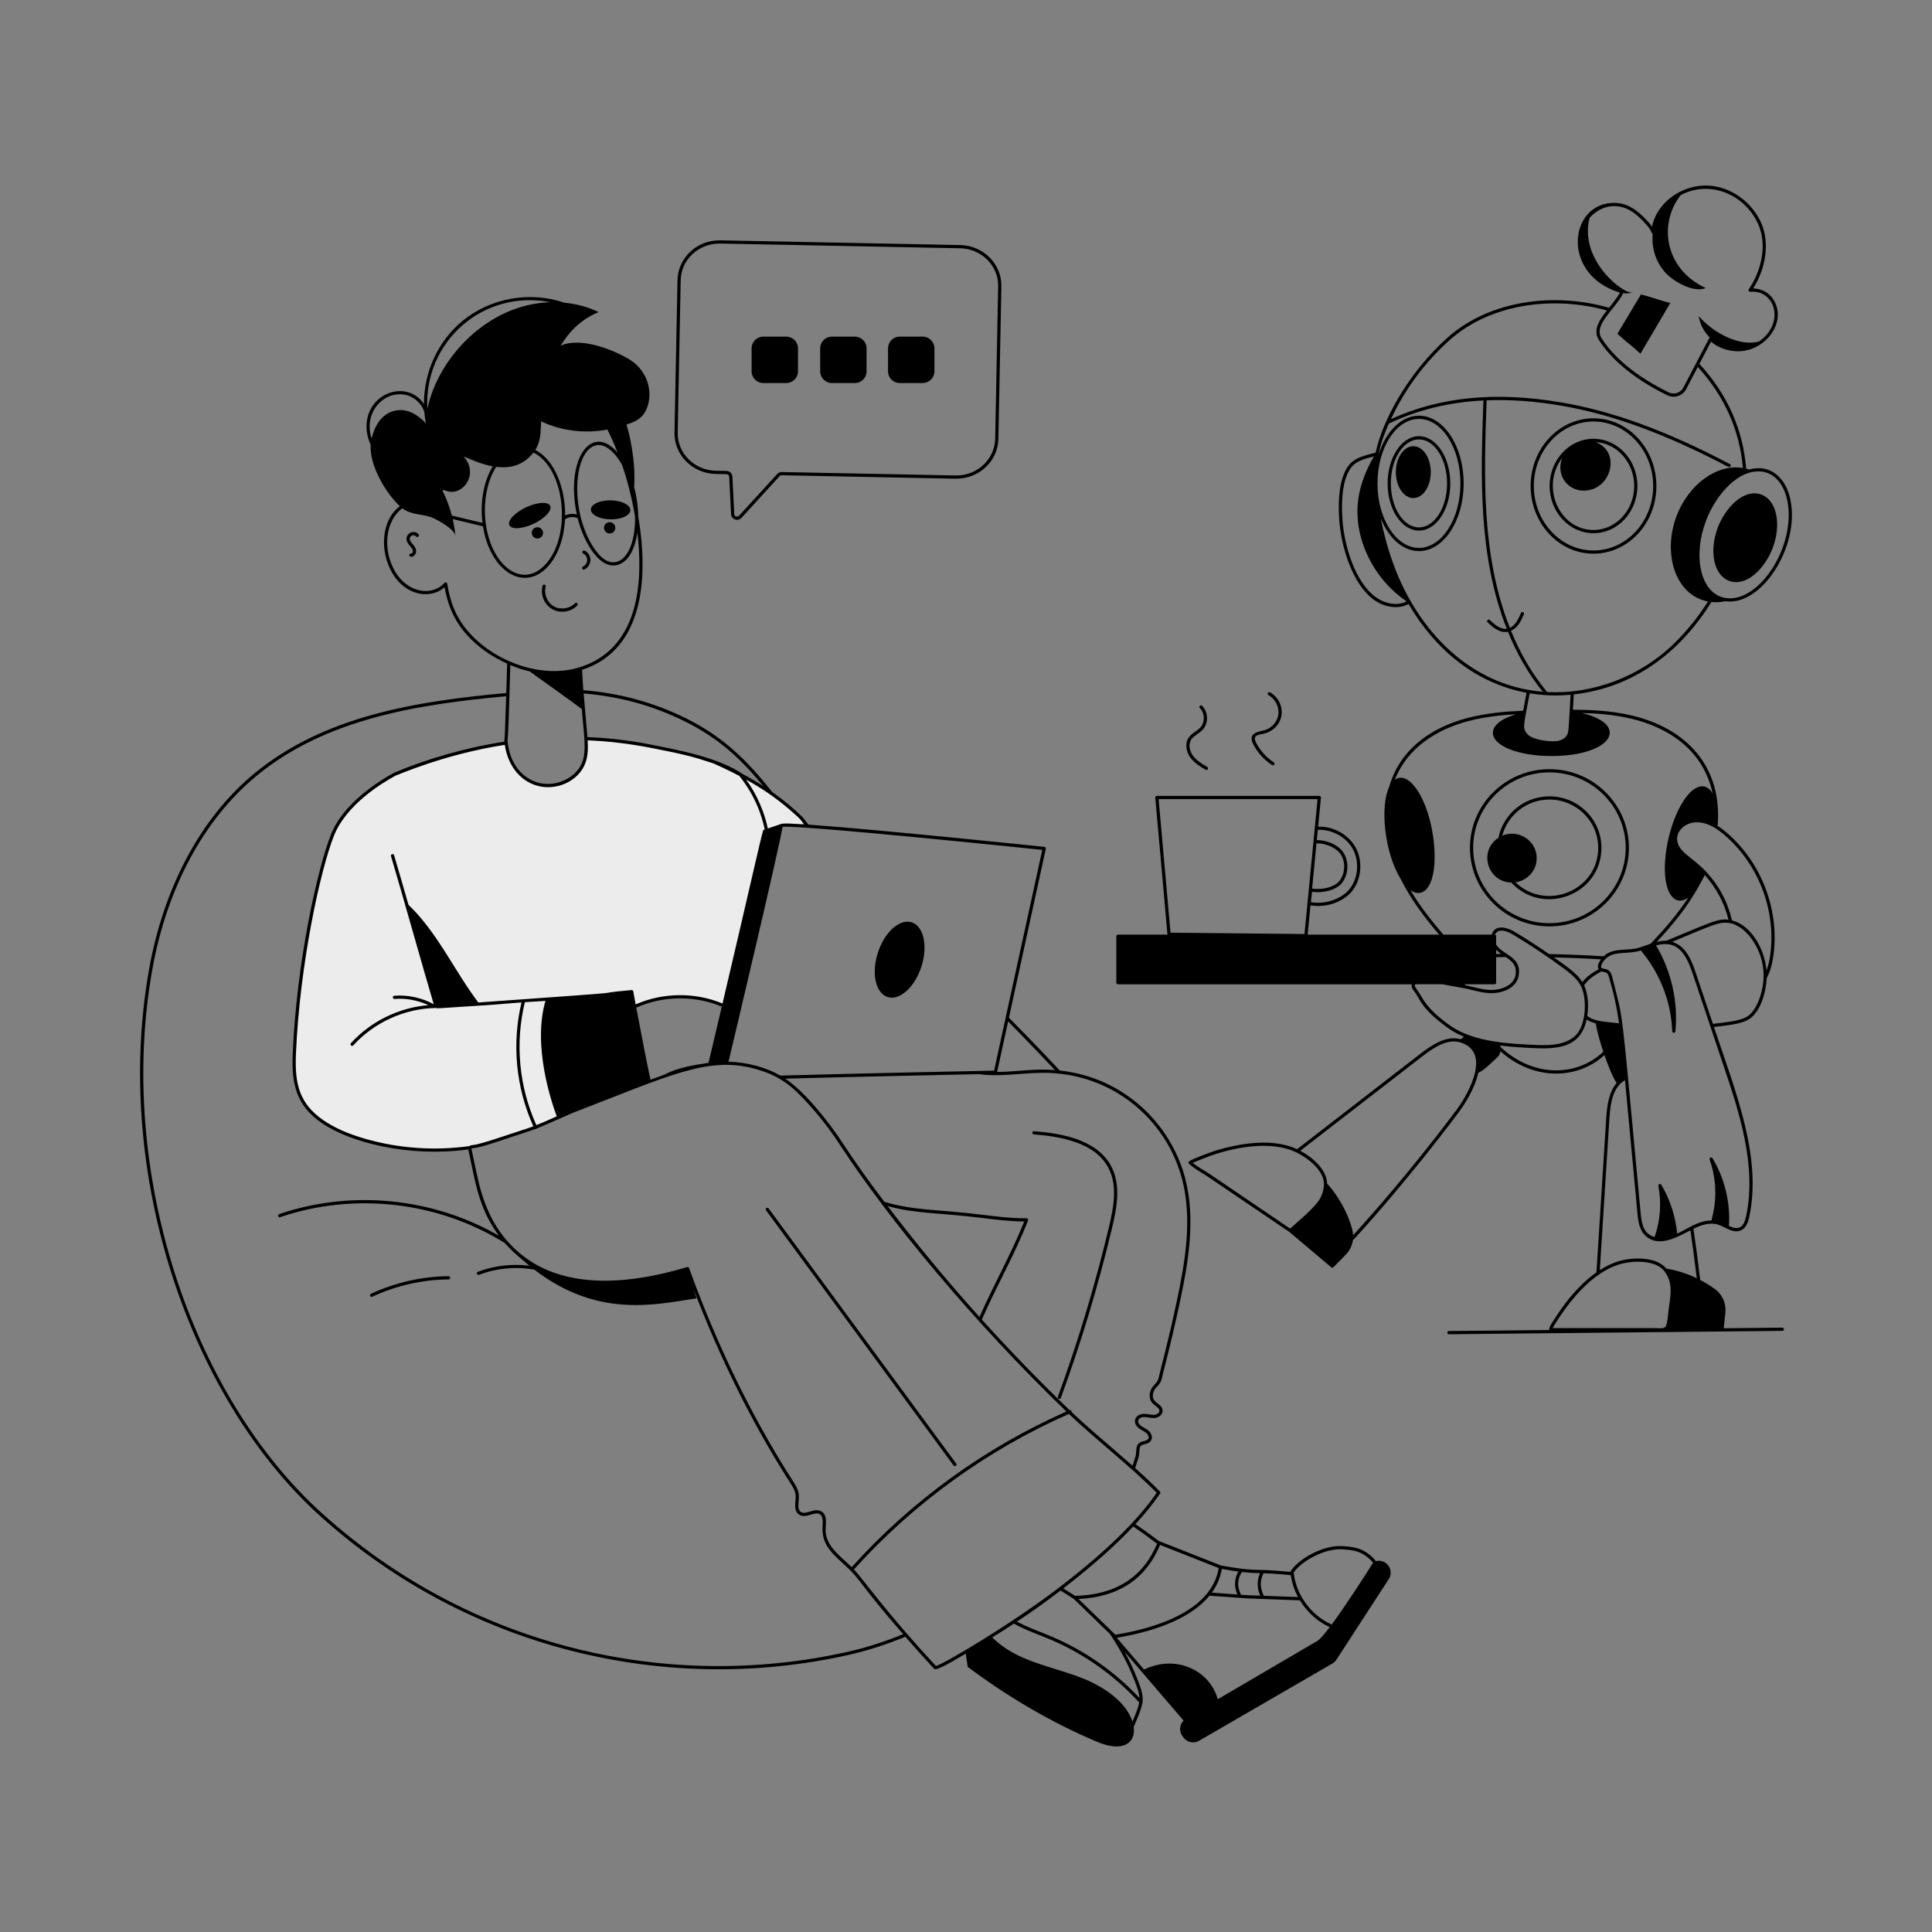 <svg xmlns="http://www.w3.org/2000/svg" enable-background="new 0 0 600 600" viewBox="0 0 600 600"><rect x="0" y="0" width="600" height="600" fill="#808080" stroke="none"/><path fill="#ececec" d="M241.942,259.771c-2.58,12.39-12.8,55.61-16.32,70.43
				c-1.31-0.01-2.6,0.05-3.88,0.17c1.02-6.01,2.04-12.01,3.06-18.02
				c-8.74-3.84-19.13-3.73-27.78,0.28c2.302,12.093,4.08,21.388,4.66,23.34
				c-2.48,0.91-4.99,1.82-7.59,2.63c-8.12,2.54-16.03,6.55-23.89,9.79
				c-3.89,1.95-8.32,3.16-12.44,4.54c-2.99,0.99-5.96,2.08-9.03,2.81
				c-2.245,0.523-2.119,0.331-2.5,0.51c-2.214-4.068-1.848-8.197-4.35-17.09
				c-2.854-10.079-19.387-68.484-23.16-81.84
				c-1.21-4.27-3.81-10.38-0.04-14.2c1.657-1.671,3.99-2.705,6.2-3.57
				c10.39-4.18,21.27-7.16,32.33-8.8
				c0.66,5.7,3.69,10.74,9.16,12.6c5.73,1.94,12.94-0.93,14.98-6.63
				c0.83-2.33,0.8-4.85,0.62-7.33c6.56,0.23,13.12,0.98,19.6,2.25
				c10.03,1.97,28.26,5.09,34,14.22
				C238.322,250.221,240.412,254.901,241.942,259.771z"/><path fill="#ececec" d="M121.912,265.741c4.62,15.63,8.978,31.455,13.29,46.06
			c0.322,1.091-0.017,0.864,3.16,0.69c28.431-1.83,17.221-1.341,26.04-1.85
			c25.424-1.521,25.05-2.051,31.78-2.67c0.288,1.716,4.723,25.383,5.5,28
			c-2.48,0.91-4.99,1.82-7.59,2.63c-8.12,2.54-16.03,6.55-23.89,9.79
			c-3.89,1.95-8.32,3.16-12.44,4.54c-2.99,0.99-5.96,2.08-9.03,2.81
			c-2.091,0.487-2.481,0.371-2.69,0.65c-0.05,0.01-0.1,0.01-0.15,0.02
			c-10.88,1.54-22.09,0.76-32.65-2.28c-4.6-1.32-9.11-3.09-13.05-5.79
			c-7.86-5.4-9.15-11.97-8.79-20.94
			c1.158-27.84,7.549-57.199,11.84-68.04
			c3.28-8.24,11.94-14.94,19.58-19.04v0.1"/><path fill="#ececec" d="M221.643,236.571c10.55,4.685,19.031,9.617,27.21,17.51
			c0.49,0.47,1.65,2.46,2.24,2.52c-5.31-0.37-8.61-0.47-8.55-0.17
			c0.01,0.07-0.01,0.29-0.08,0.65c-1.38,0.18-2.7,0.834-4.49,0.904"/><g><path d="M139.304,396.333c-8.276,0.075-16.616,1.967-24.116,5.472
			c-0.592,0.277-0.183,1.188,0.424,0.906c7.371-3.444,15.567-5.304,23.702-5.378
			c0.275-0.002,0.498-0.229,0.495-0.504
			C139.804,396.337,139.204,396.289,139.304,396.333z"/><path d="M321.055,352.296c7.973,0.622,19.054,2.386,23.22,10.495
			c2.822,5.496,1.602,12.072,0.109,18.337
			c-4.233,17.776-9.569,35.491-15.857,52.653c-0.227,0.622,0.712,0.965,0.939,0.344
			c6.302-17.199,11.647-34.952,15.891-52.766c1.536-6.447,2.786-13.226-0.193-19.025
			c-4.395-8.554-15.819-10.395-24.03-11.035
			C320.478,351.247,320.394,352.244,321.055,352.296z"/><path d="M183.496,158.235c-0.027,1.631,2.697,2.998,6.083,3.053
			c3.386,0.056,6.153-1.221,6.18-2.852s-2.697-2.998-6.083-3.053
			C186.289,155.327,183.522,156.604,183.496,158.235z"/><path d="M165.726,162.647c3.501-1.656,5.803-4.134,5.14-5.535
			c-0.662-1.4-4.038-1.193-7.539,0.463c-3.501,1.656-5.803,4.134-5.14,5.534
			C158.849,164.511,162.225,164.304,165.726,162.647z"/><path d="M167.585,163.876c-0.891-0.379-1.921,0.036-2.3,0.927
			c-0.379,0.891,0.036,1.921,0.927,2.3c0.891,0.379,1.921-0.036,2.3-0.927
			C168.891,165.285,168.477,164.255,167.585,163.876z"/><path d="M190.023,162.307c-0.891-0.379-1.921,0.036-2.3,0.927
			c-0.379,0.891,0.036,1.921,0.927,2.3c0.891,0.379,1.921-0.036,2.3-0.927
			C191.329,163.716,190.914,162.686,190.023,162.307z"/><path d="M181.077,175.935c-0.596,0.284-0.17,1.186,0.43,0.903
			c2.418-1.15,2.465-4.604,0.083-5.821c-0.592-0.299-1.043,0.591-0.455,0.891
			C182.778,172.747,182.746,175.141,181.077,175.935z"/><path d="M174.603,189.982c1.729,0,3.463-0.67,4.673-1.934
			c0.455-0.476-0.262-1.17-0.723-0.691c-1.63,1.703-4.514,2.122-6.562,0.954
			c-2.05-1.167-3.158-3.862-2.524-6.134c0.178-0.637-0.785-0.906-0.963-0.269
			C167.47,185.615,170.13,189.982,174.603,189.982z"/><path d="M126.256,167.476c0.1,1.647,1.821,2.389,1.975,3.593
			c0.048,0.369-0.23,0.885-0.561,0.845c-0.667-0.089-0.832,1.002,0.038,1.002
			c0.953,0,1.637-1.034,1.515-1.975c-0.201-1.559-1.897-2.362-1.969-3.526
			c-0.065-1.062,1.275-1.623,1.984-0.818c0.435,0.497,1.188-0.164,0.75-0.66
			C128.657,164.423,126.133,165.462,126.256,167.476z"/><path d="M275.643,309.63c3.73,1.206,8.432-3.009,10.502-9.414
			c2.07-6.405,0.724-12.574-3.006-13.78c-3.73-1.206-8.432,3.009-10.502,9.414
			C270.567,302.255,271.913,308.424,275.643,309.63z"/><path d="M427.319,484.815l-0.15-0.174c-3.132-3.574-6.062-4.319-10.706-4.5
			c-5.546-0.218-13.165,3.85-15.783,8.011c-1.993-0.198-8.331-0.671-8.695-0.577
			c-3.74-0.102-5.597-0.103-12.807-1.398l-19.31-7.623
			c-2.401-1.834-4.833-3.586-7.247-5.225c3.008-3.265,5.557-6.425,7.656-9.496
			c0.135-0.197,0.111-0.462-0.056-0.632c-2.45-2.5-5.043-4.921-7.684-7.284
			c0.375-1.134,0.744-2.281,1.084-3.421c0.291-0.965,0.134-2.67,0.51-3.275
			c0.559-0.924,2.466-0.466,3.33-1.861c0.605-1,0.095-2.276-0.728-3.023
			c-0.738-0.65-1.581-0.95-2.301-1.473c-1.716-1.224-1.002-2.799,0.99-2.783
			c0.976,0.019,1.983,0.376,3.069,0.299c1.252-0.074,2.594-0.965,2.58-2.277
			c-0.025-1.587-1.794-2.19-2.55-3.146c-0.717-0.891-0.53-2.19-0.155-3.027
			c0.229-0.496,0.591-0.889,0.975-1.305c1.53-1.657,1.299-2.052,1.846-4.139
			c2.188-8.441,3.793-15.311,5.335-22.562c2.482-11.744,4.854-25.332,1.554-37.98
			c-4.389-16.755-18.842-31.31-38.941-33.485
			c-1.366-1.435-7.177-7.68-15.797-16.407l11.443-52.445
			c0.063-0.29-0.138-0.573-0.437-0.604c-0.522-0.055-52.411-5.47-73.176-6.899
			c-0.392-0.173-1.559-1.992-1.968-2.384c-2.848-2.75-5.825-5.247-9.373-7.74
			c-7.498-9.468-14.897-16.97-26.59-22.797
			c-9.967-4.974-20.757-7.938-32.071-8.83c-0.092-1.047-0.336-5.119-0.401-6.329
			c18.944-6.15,20.751-28.037,17.46-47.616c-0.057-2.97-0.471-6.053-1.284-9.153
			c0.55-7.844-1.414-16.524-2.396-19.401c2.379-0.731,4.569-1.682,5.848-4.042
			c2.79-5.15,1.079-12.56-4.93-16.189c-5.284-3.192-15.315-7.043-21.435-4.251
			c0.703-0.644,3.732-7.116,11.88-10.455c-3.349-1.612-6.961-2.556-10.645-2.911
			c-10.658-3.669-22.976-1.494-31.686,5.701
			c-7.597,6.276-11.975,15.969-11.912,25.749
			c-4.295-6.309-13.229-4.674-16.546,1.595c-1.739,3.284-1.702,7.493,0,11.044
			c-0.455,6.36,4.674,15.041,9.05,19.105c-5.922,4.517-6.226,14.107-2.347,20.762
			c4.034,6.92,11.691,8.347,16.243,4.419c0.842,4.569,2.435,9.814,7.027,14.894
			c3.219,3.563,7.474,6.583,12.402,8.824c-0.1,3.534-0.188,6.55-0.267,9.115
			c-27.542,2.544-56.317,6.926-78.212,24.97
			c-16.548,13.643-28.169,35.26-32.724,60.868
			C35.03,364.458,58.865,434.228,99.408,470.782
			c46.01,41.52,107.568,55.796,163.913,43.217
			c5.814-1.292,11.815-3.209,17.839-5.691c2.911,3.344,5.867,6.64,8.853,9.85
			c0.104,0.114,0.208,0.229,0.485,0.229c0.749,0,2.766-0.846,9.431-4.83
			c0.188,1.376,0.38,2.742,0.593,4.104c12.42,9.27,25.9,17.26,40.18,23.28
			c8.339,3.498,12.044,0.135,11.379-4.62c0.901-2.139,2.279-5.168,2.677-7.395
			c0.119-0.144,0.15-0.334,0.082-0.502c0.245-2.446-0.846-4.982-1.752-7.293
			c-1.045-2.71-2.314-5.399-3.815-8.115c10.629,12.392,7.406,8.634,18.292,21.326
			c-1.242,1.249-1.463,3.24-0.394,4.739l0.35,0.49
			c1.11,1.55,3.21,2,4.86,1.04l41.4-23.98c0.5-0.29,0.93-0.7,1.25-1.19
			l16.26-25.03C433.094,487.63,430.598,484.031,427.319,484.815z M346.391,507.679
			l-11.455-11.098c12.43-0.581,20.946-6.227,25.333-16.793l18.209,7.188
			C376.224,500.752,357.73,505.846,346.391,507.679z M375.606,495.561l11.854,0.845
			l15.629,0.574c0.151,0.06,0.233,0.027,0.621,0.034
			c2.186,3.593,5.407,6.555,9.247,8.318c-1.583,2.086-2.922,3.648-3.756,4.226
			l-31.011,18.149c-2.561-9.118-13.096-13.968-22.891-9.207l-8.473-9.878
			C355.807,507.144,368.989,503.648,375.606,495.561z M416.424,481.141
			c4.453,0.173,7.084,0.84,9.997,4.165l0.01,0.012
			c-2.602,4.086-8.489,13.308-12.858,19.196
			c-6.402-2.849-11.063-9.178-11.809-16.167
			C404.468,484.504,411.574,480.951,416.424,481.141z M400.865,489.176
			c0.345,2.389,1.123,4.69,2.255,6.805l-10.614-0.39
			c-0.039-0.156-2.046-3.324-0.103-7.003
			C394.315,488.647,396.784,488.763,400.865,489.176z M391.305,488.558
			c-0.992,2.201-0.959,4.819,0.098,6.994l-3.889-0.143l-2.126-0.152
			c-0.021-0.29-2.097-3.419,0.296-7.058
			C387.258,488.385,388.964,488.521,391.305,488.558z M384.601,488.063
			c-1.289,2.224-1.403,4.762-0.307,7.116l-7.959-0.568
			c1.547-2.141,2.651-4.58,3.124-7.368
			C381.568,487.618,383.225,487.879,384.601,488.063z M359.333,479.403
			c-4.344,10.452-12.901,15.91-25.456,16.211
			c-2.164-1.369-2.85-1.804-3.662-2.321c8.888-6.852,16.079-13.219,21.714-19.226
			C354.395,475.736,356.88,477.527,359.333,479.403z M367.109,366.198
			c3.245,12.437,0.894,25.888-1.565,37.52
			c-2.943,13.846-5.094,21.371-5.504,23.302c-0.358,1.669-0.521,1.94-1.433,2.928
			c-0.42,0.455-0.854,0.925-1.15,1.569c-0.649,1.449-0.536,3.045,0.284,4.065
			c0.816,1.032,2.317,1.569,2.331,2.535c0.008,0.688-0.858,1.219-1.644,1.266
			c-0.91,0.067-1.944-0.28-2.986-0.301c-3.02-0.028-4.081,2.822-1.594,4.595
			c0.714,0.519,1.626,0.885,2.218,1.406c0.509,0.462,0.85,1.248,0.542,1.756
			c-0.57,0.921-2.503,0.497-3.33,1.86c-0.562,0.908-0.351,2.635-0.615,3.51
			c-0.297,0.996-0.621,1.994-0.947,2.987c-6.554-5.817-12.868-10.931-18.921-16.678
			c0.099-0.406-0.27-0.694-0.625-0.585c-9.395-9.026-18.49-18.426-27.243-28.121
			c4.574-10.516,10.152-20.033,14.343-30.787c0.129-0.33-0.117-0.682-0.466-0.682
			c-0.001,0-0.002,0-0.004,0c-4.683,0.042-9.343-0.543-13.846-1.101
			c-14.313-1.773-20.52-1.179-30.283-3.983
			c-5.169-6.82-9.288-12.619-12.988-18.289
			c-4.111-6.302-11.533-15.803-17.805-19.982
			c19.458-0.531,48.471-1.154,60.137-1.399c6.412,0.897,13.151-0.346,19.465-0.416
			C345.11,332.927,362.204,347.471,367.109,366.198z M264.504,486.689
			c-3.56-3.474-8.204-6.616-8.102-11.647c0.044-2.059,0.579-4.614-1.376-5.698
			c-2.11-1.17-4.704,1.209-6.27,0.223c-1.411-0.88-0.505-3.316-0.676-5.348
			c-0.16-1.892-1.332-3.466-2.726-5.666c-12.267-19.375-22.814-41.154-31.353-64.733
			c-0.09-0.249-0.363-0.385-0.612-0.309c-18.353,5.479-39.589,7.474-53.465-5.615
			c-7.054-6.646-10.033-14.681-11.864-23.318c-1.739-8.334-1.678-7.775-1.617-7.875
			c0.679-0.315,0.597,0.381,9.559-2.653c5-1.694,7.056-2.241,10.257-3.436
			c0.026,0.004,0.049,0.022,0.076,0.022c0.153,0,0.289-0.063,0.395-0.204
			c1.632-0.626,10.123-4.363,11.237-4.856
			c29.501-11.342,41.534-17.557,56.119-13.751
			c6.139,1.602,10.293,4.051,14.816,8.734c4.43,4.569,8.447,9.601,11.94,14.956
			c15.146,23.205,41.526,55.124,70.339,82.85
			C305.971,449.512,282.935,466.198,264.504,486.689z M122.855,240.872
			c0.003-0.001,0.006-0.002,0.009-0.004c0.317-0.032,15.271-6.711,33.917-9.547
			c0.805,5.69,4.055,10.677,9.431,12.503c6.223,2.107,13.528-1.116,15.61-6.936
			c0.789-2.212,0.828-4.648,0.686-6.978c11.012,0.436,19.765,2.403,20.553,2.529
			c11.362,2.209,12.933,2.868,18.474,4.631c0,0,0,0,0,0
			c2.928,1.302,5.608,2.598,8.085,3.9c0.305,0.568,5.714,6.394,7.881,16.637
			c-0.15,0.051-0.299,0.101-0.45,0.152c-1.022,3.374-2.909,12.447-12.665,53.882
			c-8.54-3.545-18.523-3.441-26.985,0.281c-0.255-1.344-0.503-2.693-0.727-4.035
			c-0.044-0.257-0.276-0.446-0.539-0.416c-17.506,1.608,11.331-0.33-47.596,3.857
			c-7.495-9.939-12.697-21.75-21.672-30.307c-1.47-5.129-2.963-10.305-4.476-15.423
			c-0.187-0.635-1.146-0.351-0.959,0.283c4.68,15.839,9.047,31.692,13.273,46.002
			c-3.705-2.033-8.031-2.979-12.243-2.649c-0.665,0.052-0.571,1.053,0.078,0.997
			c3.58-0.284,7.247,0.401,10.505,1.923c-9.104,0.74-17.948,5.041-24.063,11.822
			c-0.444,0.491,0.299,1.161,0.742,0.67c6.452-7.155,16.026-11.477,25.659-11.608
			c0.501,0.196,1.661,0.024,3.011-0.05c13.429-0.904,11.662-0.693,18.864-1.306
			c1.54-0.131,3.116-0.257,4.699-0.373c-3.044,12.832-1.738,26.453,3.677,38.473
			c-3.003,1.105-5.214,1.712-9.953,3.319c-10.294,3.485-8.949,2.114-9.867,2.814
			c-10.778,1.524-21.99,0.74-32.436-2.267
			c-5.272-1.513-9.494-3.385-12.904-5.721c-7.647-5.255-8.935-11.499-8.573-20.507
			c1.156-27.813,7.553-57.131,11.805-67.875
			C107.488,250.046,118.199,243.395,122.855,240.872z M206.124,333.817
			c-1.847,0.662-3.392,1.235-4.101,1.495c-0.617-2.436-3.372-16.833-4.433-22.382
			c8.314-3.729,18.175-3.845,26.568-0.31c-0.038,0.162-3.55,15.075-4.122,17.451
			C209.274,331.58,207.517,333.329,206.124,333.817z M166.569,349.422
			c-5.386-11.924-6.662-25.457-3.571-38.178c0-0.002-0-0.003,0-0.005
			c3.125-0.21,2.1-0.132,6.402-0.404c-4.143,14.089,2.071,32.037,3.509,35.863
			C167.18,349.169,168.764,348.571,166.569,349.422z M275.662,374.567
			c8.954,2.432,15.475,1.97,29.168,3.666c4.3,0.533,8.738,1.082,13.238,1.109
			c-4.058,10.218-9.402,19.458-13.878,29.664
			C293.94,397.607,284.614,386.3,275.662,374.567z M327.626,332.32
			c-6.839-0.52-11.313,0.513-17.964,0.581l3.421-15.68
			C320.98,325.23,326.016,330.63,327.626,332.32z M308.728,332.489
			c-4.334,0.089-43.11,0.893-66.386,1.539c-4.245-2.438-10.099-4.155-16.092-4.305
			c1.219-5.135,16.089-67.766,16.769-72.937c5.965-0.586,74.745,6.539,80.666,7.155
			L308.728,332.489z M249.698,256.006c-7.178-0.466-6.754-0.249-8.055,0.205
			c-0.379,0.126-2.412,0.813-3.188,1.077c-1.172-5.466-3.477-10.662-6.75-15.191
			c4.685,2.599,8.936,5.432,13.274,9.134
			C249.037,254.694,248.565,254.556,249.698,256.006z M212.79,224.079
			c10.538,5.251,17.335,11.642,24.226,20.016
			c-1.928-1.235-4.003-2.452-6.261-3.659c-7.78-5.276-20.093-7.503-29.087-9.286
			c-6.324-1.24-12.793-1.985-19.234-2.234c-0.079-0.988-1.171-13.449-1.18-13.549
			C192.378,216.265,202.987,219.187,212.79,224.079z M192.309,174.181
			c-5.562,2.676-10.518-7.39-12.029-13.825c-2.309-9.837-0.559-19.587,3.902-21.735
			c3.565-1.715,7.076,2.262,9.027,5.801c1.793,5.241,3.085,10.585,4.004,15.979
			C197.338,167.077,195.54,172.625,192.309,174.181z M188.644,133.403
			c1.14,2.32,2.191,4.705,3.144,7.142c-8.095-9.403-16.311,2.102-12.649,19.238
			c-1.153-0.36-2.604-0.219-3.634,0.314c0.097-7.586-2.799-17.041-9.268-20.357
			c1.734-2.717,1.63-5.421,1.817-8.88
			C174.416,133.868,181.738,134.708,188.644,133.403z M137.479,152.496
			c0.087-0.135,0.173-0.271,0.261-0.404c5.571,2.977,11.399-4.811,6.2-10.353
			c2.938,1.261,5.953,2.536,9.077,3.093c-2.549,4.208-4.046,10.523-3.182,17.552
			c-2.417-0.592-5.867-1.417-9.514-2.273
			C139.636,157.484,138.684,154.929,137.479,152.496z M150.892,162.848
			c-0.835-5.909-0.008-12.851,3.208-17.863c4.388,0.53,8.28-0.456,11.34-4.151
			c0.075-0.091,0.14-0.181,0.211-0.271c10.067,4.887,12.053,26.503,3.351,35.135
			c-7.163,7.103-16.207-0.137-18.071-12.616
			C150.937,162.999,150.924,162.921,150.892,162.848z M170.884,93.859
			c-19.435,0.583-34.873,17.31-38.159,33.133
			C131.561,106.248,150.008,89.727,170.884,93.859z M121.93,127.735
			c-3.655,1.175-5.647,4.713-6.515,8.433c-2.626-8.111,3.748-14.741,10.21-13.603
			c2.85,0.5,5.223,2.659,6.142,5.255c0.081,1.01,0.211,2.018,0.391,3.021
			c0.02,0.109,0.077,0.202,0.153,0.273c0.002,0.112-0.005,0.223-0.001,0.335
			C129.558,128.661,126.049,126.41,121.93,127.735z M145.834,196.606
			c-4.725-5.227-6.132-10.456-6.948-15.327c-0.071-0.417-0.59-0.56-0.865-0.251
			c-3.738,4.171-11.349,3.27-15.336-3.568
			c-4.128-7.084-2.803-15.971,2.27-19.594c2.971,2.274,6.508,1.58,9.772,3.108
			c1.639,0.768,6.532,3.444,6.722,5.544c-0.162-1.789-0.455-3.565-0.859-5.316
			c3.656,0.859,7.075,1.679,9.393,2.249c2.133,13.47,12.203,20.416,19.723,12.957
			c3.354-3.327,5.443-8.859,5.76-15.064c0.749-0.801,2.766-1.032,3.849-0.407
			c0.028,0.016,0.059,0.02,0.089,0.03c1.754,7.147,7.138,17.098,13.339,14.116
			c2.719-1.31,4.525-4.945,5.198-9.683c1.806,15.076,0.578,34.94-16.439,41.315
			C169.771,211.262,154.47,206.166,145.834,196.606z M164.473,208.503
			c0.104,0.074,15.345,10.947,16.198,11.697c0.781,8.947,1.439,12.902,0.21,16.353
			c-1.868,5.22-8.707,8.238-14.348,6.325c-5.6-1.905-8.514-7.253-8.912-12.981
			l-0.04,0.003c0.257-1.291,0.409-5.955,0.9-23.376
			C161.216,207.689,162.474,208.033,164.473,208.503z M263.103,513.023
			c-55.341,12.354-116.693-1.173-163.025-42.983
			c-40.653-36.655-63.914-106.235-52.803-168.812
			c4.514-25.375,16.011-46.78,32.376-60.271
			c21.686-17.871,50.346-22.218,77.544-24.734
			c-0.333,10.722-0.475,13.071-0.532,13.509c-0.074,0.17-0.032,0.301,0,0.602
			c-11.955,1.815-24.186,5.379-33.961,9.519c-0.039,0.01-0.08,0.008-0.117,0.028
			c-4.637,2.488-15.849,9.349-19.809,19.296c-4.121,10.412-10.673,39.373-11.875,68.204
			c-0.365,9.123,1.014,15.88,9.008,21.373c8.759,6.002,26.719,10.731,45.522,8.217
			c0.016,0.141-0.236-1.221,1.651,7.814c1.421,6.7,3.251,12.721,7.876,18.998
			c-20.513-11.842-45.786-14.388-68.254-6.735
			c-0.626,0.212-0.305,1.16,0.322,0.946c23.054-7.851,49.096-4.839,69.752,8.044
			c1.217,1.404,2.317,2.662,7.642,7.042c-5.389-0.668-10.943-0.041-16.018,1.89
			c-0.62,0.236-0.261,1.171,0.355,0.935c5.444-2.072,11.461-2.621,17.197-1.603
			c19.863,15.283,37.773,10.768,50.355,8.915c-0.316-0.982-0.632-1.965-0.948-2.947
			c8.136,21.3,17.912,41.073,29.148,58.821c1.29,2.035,2.437,3.589,2.574,5.213
			c0.164,1.986-0.887,4.845,1.141,6.111c2.049,1.291,4.713-1.086,6.315-0.195
			c1.099,0.609,1.003,2.215,0.91,3.769c-0.319,5.237,2.31,7.879,6.433,11.624
			c5.945,5.393,3.766,4.778,18.588,21.897
			C274.603,509.907,268.764,511.765,263.103,513.023z M290.64,517.364
			c-15.837-17.042-22.738-27.169-25.434-29.962
			c18.436-20.51,41.508-37.193,66.757-48.293
			c8.856,8.428,18.834,15.967,27.253,24.499
			c-6.134,8.856-16.021,18.467-30.149,29.307
			c-0.007,0.004-0.013,0.01-0.02,0.015
			C314.154,504.358,292.783,517.001,290.64,517.364z M351.7,534.656
			c-2.146-6.5-9.409-11.066-15.748-13.555c-9.565-3.756-20.281-5.05-27.793-12.598
			c0.102-0.064,2.605-1.567,6.723-4.266c3.578,1.999,7.527,3.327,11.167,4.865
			c10.492,4.416,20.071,11.196,27.735,19.606
			C353.476,530.487,352.407,532.999,351.7,534.656z M353.871,527.326
			c-7.65-8.189-17.107-14.798-27.434-19.145
			c-3.438-1.455-7.132-2.706-10.605-4.573c5.474-3.626,9.257-6.391,13.538-9.667
			c0.783,0.499,1.448,0.92,4.062,2.575l11.21,10.86
			c3.251,4.818,5.709,9.435,7.515,14.115
			C352.895,523.372,353.769,525.436,353.871,527.326z"/><path d="M296.96,454.535l-58.253-79.252c-0.393-0.534-1.197,0.06-0.807,0.592
			l58.253,79.252C296.546,455.66,297.35,455.067,296.96,454.535z"/><path d="M481.191,238.872c-13.611,0-24.685,10.952-24.685,24.413
			s11.073,24.413,24.685,24.413s24.685-10.952,24.685-24.413
			S494.802,238.872,481.191,238.872z M481.191,286.697
			c-13.06,0-23.685-10.503-23.685-23.413s10.625-23.413,23.685-23.413
			s23.685,10.503,23.685,23.413S494.251,286.697,481.191,286.697z"/><path d="M481.191,247.31c-7.827,0-14.367,5.538-15.837,12.859
			c-6.261,4.083-3.476,13.7,3.978,13.922
			c9.943,10.668,28.009,3.724,28.009-10.806
			C497.341,254.476,490.096,247.31,481.191,247.31z M470.65,274.017
			c3.717-0.525,6.587-3.687,6.587-7.508c0-5.454-5.661-9.12-10.696-6.977
			c1.691-6.444,7.609-11.223,14.65-11.223c8.354,0,15.149,6.717,15.149,14.974
			C496.341,276.58,480.172,283.156,470.65,274.017z"/><path d="M531.51,186.959c1.352,0.143,2.695,0.101,4.323-0.244
			c11.084,1.657,23.101-16.73,20.24-31.319c-1.407-7.172-6.411-11.411-12.875-9.582
			c-0.298-0.102-0.6-0.178-0.902-0.256
			c-0.996-12.076-5.687-22.918-14.53-32.558l3.613-6.891
			c2.709,2.309,6.574,3.392,10.245,2.839c6.778-1.019,12.023-7.847,10.096-13.844
			c-1.089-3.393-3.821-5.443-7.257-5.523c4.017-6.408,5.071-14.14,2.662-19.944
			c-2.838-6.838-9.535-11.663-16.664-12.005
			c-7.435-0.355-15.648,4.568-17.424,12.751c-0.649-0.967-1.362-1.681-1.798-2.157
			c-2.834-3.011-5.981-5.31-10.184-5.222
			c-13.898,0.221-16.275,22.401,2.034,27.865c-0.845,1.596-2.229,3.27-3.389,4.712
			c-16.903-4.854-37.003-2.422-50.119,9.247
			c-12.374,11.014-20.391,26.079-22.341,35.718
			c-3.457,0.996-6.957,1.495-8.938,4.792c-2.062,3.431-2.854,8.577-2.42,15.73
			c0.517,8.54,4.065,20.19,10.64,25.092c3.052,2.275,7.425,3.29,10.936,1.435
			c8.156,13.987,20.584,24.521,36.612,27.553l-1.031,5.573
			c-5.228,0.22-11.33,0.675-17.354,2.268
			c-11.584,3.061-21.028,9.941-24.258,21.383
			c-2.889,5.998-1.513,20.361,3.579,28.623c3.114,6.266,7.365,11.908,11.936,17.267
			h-40.84l0.885-9.114c5.122,0.935,10.582-1.285,13.073-4.611
			c2.848-3.805,3.204-9.351,0.867-13.489c-2.225-3.937-7.011-6.518-11.571-6.31
			l0.875-9.02c0.028-0.293-0.203-0.548-0.498-0.548h-50.457
			c-0.295,0-0.525,0.253-0.498,0.544c3.996,44.739,3.755,42.348,3.804,42.548
			h-15.396c-0.276,0-0.5,0.224-0.5,0.5v14.411c0,0.276,0.224,0.5,0.5,0.5h91.255
			c-0.29,0.998,0.454,1.746,1.021,2.542c1.79,2.599,2.102,5.113,10.077,10.934
			c1.119,0.849,2.875,1.884,5.076,2.79c-0.095,0.083,0.343-0.301-0.924,0.812
			c-4.311-1.227-8.588,1.426-12.574,4.506
			c-1.688,1.305-37.857,29.283-38.292,29.632
			c-7.54-3.494-17.595-1.946-25.562,0.536c-1.147,0.356-7.17,2.554-7.992,3.245
			c-0.227,0.19-0.241,0.539-0.022,0.746c1.737,1.644,3.897,2.69,5.793,3.971
			l25.378,17.205l13.02,10.983c0.201,0.168,0.495,0.155,0.679-0.032l3.81-3.88
			h0.001c1.227-1.253,1.99-2.846,2.234-4.516
			c0.383-0.226,16.497-17.84,33.05-39.974c0.778-1.041,4.666-6.446,5.871-12.009
			c1.995-0.889,3.562-2.676,5.819-4.707c0.599-0.5,0.954-1.15,1.08-1.953
			c10.46,9.26,23.978,8.779,32.288,1.155c0.861,2.471,2.353,6.514,3.794,8.691
			c-2.382,2.732-2.979,6.848-3.243,10.921c-1.015,15.961-2.029,31.922-3.035,47.873
			c-1.837,1.288-3.662,2.857-5.495,4.751c-4.399,4.53-6.785,8.683-8.012,10.47
			c-0.823,1.254-1.274,2.092-1.15,2.684l-31.16,0.315
			c-0.66,0.007-0.652,1,0.005,1c1.883,0,80.52-0.814,103.55-1.047
			c0.636-0.007,0.679-0.968-0.01-1l-18.188,0.184
			c0.01-0.1,0.535-5.171,0.502-4.847c0.29-2.859-0.949-5.662-3.232-7.314
			c-1.232-0.898-2.773-1.894-4.583-2.84c-0.627-5.292-1.317-10.615-2.097-15.896
			c2.389-1.191,5.224-2.104,7.766-1.246c2.261,0.761,4.648,2.868,7.066,1.696
			c1.611-0.777,2.194-2.662,2.522-4.217c3.934-18.659-4.242-38.755-10.994-58.899
			c3.305-0.45,7.823-0.718,10.524-2.195c3.873-2.12,5.678-8.545,5.854-12.944
			c1.099-2.079,1.814-4.606,2.182-7.726c1.661-13.969-3.941-28.338-14.619-37.497
			c-0.944-0.818-1.878-1.516-2.786-2.097c1.509-18.326-9.562-30.36-27.05-34.362
			c-6.414-1.467-12.877-1.696-17.905-1.709c0.098-1.583,0.194-3.17,0.287-4.751
			C507.062,213.592,521.523,202.952,531.51,186.959z M408.852,261.915
			c2.681-0.103,6.35,1.318,7.695,3.699c1.367,2.419,1.159,5.665-0.507,7.89
			c-1.559,2.083-5.698,2.964-8.549,2.431L408.852,261.915z M420.054,263.54
			c2.148,3.803,1.821,8.901-0.797,12.397c-2.406,3.215-7.779,5.06-12.165,4.233
			l0.397-3.216c3.146,0.519,7.561-0.459,9.352-2.851
			c1.896-2.534,2.134-6.228,0.577-8.982c-1.523-2.697-5.446-4.29-8.469-4.213
			l0.308-3.173C413.519,257.484,417.984,259.875,420.054,263.54z M359.822,248.169
			h49.359c-0.587,6.053-0.239,2.46-4.066,41.899l-41.598-0.417L359.822,248.169z
			 M555.091,155.588c2.755,14.04-8.842,31.767-19.19,30.129
			c-0.562-0.089-1.071-0.224-1.561-0.414c-6.492-2.468-8.506-13.089-4.489-23.675
			c2.644-6.96,8.971-15.237,16.238-15.237
			C551.118,146.392,554.108,150.582,555.091,155.588z M504.1,91.053
			c0.73,0.162,2.074,0.014,2.919-0.168c-3.222,0.377-16.706-10.395-13.367-23.202
			c1.877-2.169,4.651-3.681,7.564-3.681c3.959,0,6.802,2.259,9.294,4.908
			c0.867,0.985,1.821,1.862,2.487,3.5c0.052,0.128,0.152,0.223,0.271,0.272
			c-0.457,4.411,1.076,9.009,4.146,12.218c2.525,2.64,8.595,6.11,12.32,4.559
			c-12.607-5.817-14.864-19.774-7.796-28.859
			c9.489-5.028,20.438,0.207,24.261,9.421c2.386,5.747,1.171,13.522-3.094,19.808
			c-0.234,0.346,0.033,0.809,0.455,0.779c7.893-0.651,10.789,9.889,2.741,15.421
			c-5.911,1.749-14.362-2.66-18.74-7.892c0.353,2.552,1.634,4.911,3.452,6.733
			c-0.305,0.154,0.33-0.754-8.235,15.486c-0.867,1.657-2.869,2.315-4.55,1.499
			c-5.504-2.671-15.53-8.408-20.851-16.822
			C494.731,100.844,501.611,96.074,504.1,91.053z M450.245,105.575
			c12.618-11.225,32.075-13.82,48.778-9.145c-2.381,3.021-4.4,6.114-2.489,9.136
			c5.453,8.624,15.66,14.47,21.259,17.187c2.181,1.059,4.757,0.197,5.873-1.934
			l3.602-6.87c8.641,9.533,13.001,19.994,14.004,31.388
			c-7.9-1.35-16.79,4.895-20.607,14.926
			c-4.338,11.408-0.59,24.546,9.762,26.538
			c-2.988,4.722-6.455,9.042-10.336,12.864
			c-10.877,10.713-25.77,15.986-39.605,15.254
			c-4.537-5.446-8.287-11.803-11.23-19.023c2.144-0.962,3.085-2.996,4.001-5.13
			c0.26-0.609-0.659-1.003-0.92-0.395c-0.464,1.083-0.944,2.202-1.655,3.123
			c-0.524,0.678-1.142,1.171-1.79,1.472c-8.83-22.403-8.063-46.725-7.204-70.649
			c7.143-0.281,14.703,0.245,22.753,1.598c16.045,2.696,32.67,8.763,52.319,19.094
			c0.586,0.308,1.05-0.578,0.465-0.885c-19.746-10.382-36.466-16.481-52.618-19.195
			c-20.246-3.402-37.476-1.685-52.628,5.222
			C436.35,120.808,442.583,112.395,450.245,105.575z M427.119,185.357
			c-6.367-4.746-9.741-16.123-10.239-24.351
			c-0.421-6.945,0.324-11.902,2.279-15.155c1.607-2.673,4.485-3.3,7.521-4.117
			c-5.042,8.689-6.323,16.728-4.01,25.218c2.167,7.988,7.331,15.192,14.191,19.833
			C433.636,188.401,429.685,187.27,427.119,185.357z M437.879,186.339
			c-0.001-0.001-0.001-0.003-0.001-0.004c-4.435-7.82-7.227-16.102-9.084-25.389
			c2.432,6.101,6.839,10.203,11.878,10.203c7.653,0,13.879-9.431,13.879-21.023
			s-6.226-21.023-13.879-21.023c-5.585,0-10.397,5.032-12.598,12.251
			c0.525-2.688,1.178-5.107,3.267-9.819c8.964-4.258,18.683-6.631,29.345-7.169
			c-0.857,23.918-1.632,48.307,7.249,70.895c-1.954,0.267-3.735-1.255-5.257-2.708
			c-0.476-0.456-1.17,0.265-0.689,0.724c1.81,1.728,3.885,3.4,6.316,2.928
			c2.857,7.026,6.476,13.244,10.827,18.624
			C461.252,213.373,446.874,202.199,437.879,186.339z M427.792,150.125
			c0-11.041,5.778-20.023,12.88-20.023s12.879,8.982,12.879,20.023
			s-5.777,20.023-12.879,20.023S427.792,161.165,427.792,150.125z M455.018,305.96
			c-0.029-0.096-0.058-0.192-0.086-0.287h9.206c0.276,0,0.5-0.224,0.5-0.5v-7.907
			c0.996-0.016,1.988-0.043,2.986-0.052c1.989,1.333,3.602,2.614,3.008,5.733
			c-0.581,3.038-4.315,4.494-7.43,4.494
			C460.484,307.441,458.137,306.582,455.018,305.96z M464.637,296.266v-1.328
			c0.474,0.487,1.002,0.911,1.551,1.301
			C465.67,296.245,465.155,296.258,464.637,296.266z M441.37,309.41
			c-1.61-2.78-2.378-3.066-1.823-3.738h8.401
			c7.982,1.505,6.377,1.092,9.305,1.814c1.917,0.473,3.897,0.955,5.989,0.955
			c3.546-0.01,7.677-1.675,8.371-5.307c1.153-6.065-4.793-6.405-6.972-9.764
			c-0.002-0.003-0.003-0.006-0.005-0.009V290.761c0-0.224-0.149-0.406-0.351-0.47
			c0.953-2.158,3.702-1.187,5.728,0.038c5.257,3.158,10.445,6.615,15.421,10.274
			c2.017,1.487,3.93,2.984,5.165,4.946c2.455,3.869,1.986,12.305-0.863,15.562
			c0,0,0,0-0.001,0c-2.93,3.354-8.056,3.594-12.194,3.43
			c-8.681-0.344-19.536-0.892-26.779-5.747
			C446.769,315.992,443.64,313.321,441.37,309.41z M496.155,316.944
			c-1.037-0.321-1.954-0.435-3.204-1.42c0.497-3.312,0.197-6.985-0.992-9.55
			c1.103-1.595,2.871-3.003,5.396-4.29c1.627,0.406,1.953,0.22,2.436,2.203
			c0.396,1.63,1.772,5.242,3.014,13.899
			C495.296,317.019,497.482,317.13,496.155,316.944z M496.456,301.028
			c-2.234,1.193-3.895,2.497-5.026,3.965c-1.737-2.744-4.936-4.917-8.861-7.677
			c5.085,0.132,9.902,0.334,14.624,0.618
			C496.552,298.82,495.88,300.093,496.456,301.028z M370.413,361.114
			c0.236-0.121,5.095-2.098,7.147-2.735c17.352-5.406,24.783-0.477,25.158-0.434
			c3.852,1.884,8.5,5.774,8.433,9.808c-0.018,0.101,0.103,2.94-1.924,5.551
			c-2.162,2.775-5.846,5.776-8.554,8.25l-25.072-16.998
			C373.891,363.401,371.977,362.437,370.413,361.114z M452.412,344.572
			c-10.102,13.508-20.926,26.639-32.183,39.051
			c-0.138-2.916-2.927-10.394-8.089-16.059c-0.071-4.21-4.373-8.084-8.328-10.184
			c11.434-8.839,25.378-19.638,37.916-29.333c3.856-2.979,7.969-5.56,11.939-4.27
			c0.003,0.001,0.007,0.002,0.01,0.003c0.001,0,0.001,0.001,0.002,0.001
			c0.006,0.001,0.011,0.003,0.017,0.005c6.439,2.125,4.427,8.395,4.466,8.927l0,0
			C457.311,336.931,454.533,341.738,452.412,344.572z M465.992,325.145
			c-0.017-0.146-0.032-0.292-0.06-0.446c3.854,0.495,7.676,0.687,11.571,0.841
			c7.989,0.319,13.645-1.283,15.252-8.924c0.801,0.536,1.74,0.935,2.844,1.213
			c0.294,2.405,1.559,6.528,2.318,8.802
			C489.746,334.413,476.181,334.742,465.992,325.145z M491.011,400.589
			c3.877-4.005,7.692-6.574,11.664-7.852c4.081-1.311,11.416-1.575,14.201,2.019
			c3.077,3.991,1.729,8.133,1.205,13.055c-0.596,5.587-0.618,4.629-5.01,4.629
			h-30.851C482.604,411.59,486.439,405.298,491.011,400.589z M526.944,396.969
			c-2.649-1.277-5.802-2.401-9.415-2.977c-3.193-3.851-10.741-3.626-15.161-2.207
			c-1.875,0.604-3.713,1.495-5.534,2.657c0.99-15.697,1.988-31.403,2.986-47.109
			c0.29-4.47,0.961-9.656,4.838-11.865l3.865,41.38
			c0.188,1.989,0.446,4.712,2.13,6.542c3.865,4.198,9.533,1.245,14.322-1.306
			C525.703,387.031,526.352,392.011,526.944,396.969z M542.294,377.628
			c-0.731,3.475-2.187,4.574-5.348,3.115c0.464-7.302-1.341-14.766-5.104-21.041
			c-0.307-0.515-1.099-0.142-0.9,0.424c3.613,10.195,0.582,18.302,0.55,18.905
			c-4.044,0.022-7.259,2.496-10.631,4.09c-0.497-5.34-2.185-10.573-4.931-15.179
			c-0.288-0.48-1.029-0.194-0.92,0.353c1.031,5.229,0.608,10.833-1.159,15.868
			c-3.479-0.962-4.012-4.043-4.33-7.407c-6.479-69.369-5.153-58.234-8.758-73.104
			c-0.415-1.695-0.852-2.49-2.609-2.809c-0.363-0.067-0.81-0.127-0.9-0.439
			c-0.202-0.735,1.087-3.098,3.458-3.907c2.614-0.873,5.665-0.304,8.891-1.319
			c0.249,0.557,9.125,9.637,9.716,25.078c0.025,0.623,0.939,0.647,0.998,0.028
			c0.87-9.25-1.269-18.699-6.014-26.684c6.66-1.83,9.285,2.474,11.487,9.133
			l9.681,28.859C539.99,345.082,545.616,361.872,542.294,377.628z M527.84,274.716
			c0.546-0.884,1.074-1.879,1.58-2.969c3.567,3.925,6.104,8.691,7.386,13.877
			c-3.298-0.399-5.143,0.667-19.289,6.527c-1.023-0.025-2.015,0.125-2.986,0.36
			C519.275,287.401,524.062,281.791,527.84,274.716z M542.322,315.863
			c-2.549,1.393-7.311,1.676-10.367,2.107l-5.218-15.555
			c-1.414-4.28-3.118-8.537-7.404-9.933c12.184-5.048,14.218-6.138,17.117-5.902
			c3.422,0.294,5.966,2.957,7.178,4.519c2.959,3.809,4.416,8.744,3.997,13.54
			C547.252,308.85,545.433,314.159,542.322,315.863z M549.846,295.953
			c-0.246,2.084-0.661,3.869-1.233,5.436c-0.527-6.499-4.676-14.012-10.721-15.56
			c-1.326-5.696-4.077-10.923-8.286-15.371c-0.018-0.021-0.038-0.039-0.059-0.058
			c-4.018-4.212-8.428-5.827-8.696-9.605c-0.27-3.761,4.928-7.803,11.651-3.727
			c0.733,0.431,1.913,1.265,3.064,2.262
			C545.997,268.277,551.468,282.31,549.846,295.953z M531.865,246.435
			c-1.323-2.37-3.379-2.83-5.475-1.533c-3.26,2.017-6.48,8.061-8.204,15.396
			c-1.087,4.648-1.423,9.187-0.946,12.778c0.658,4.949,3.207,8.362,7.041,5.709
			c-3.533,5.452-7.63,10.016-11.633,14.279c-1.341,0.452-2.518,0.927-3.744,1.287
			c-3.614,1.054-7.882-0.208-10.875,2.629c-5.458-0.338-11.013-0.569-16.967-0.706
			c-3.452-2.381-6.973-4.664-10.53-6.801c-2.934-1.773-6.337-2.315-7.291,0.788
			h-14.981c-3.759-4.366-7.32-8.907-10.229-13.805
			c0.892,0.63,1.902,1.03,2.967,0.832c6.543-1.196,5.679-21.136-0.425-31.239
			c-1.744-2.888-4.61-5.83-7.367-3.919c3.809-9.803,12.852-15.564,22.734-18.175
			c5.088-1.345,10.249-1.865,14.882-2.124c-4.544,1.336-7.19,3.42-7.19,5.771
			c0,4.032,7.973,7.19,18.15,7.19c18.934,0,24.624-9.763,9.48-13.351
			c4.468,0.1,9.704,0.461,14.897,1.649
			C518.82,225.986,529.156,233.46,531.865,246.435z M486.704,228.169
			c-0.482,0.975-1.578,1.7-2.934,1.94c-1.829,0.343-7.33-0.146-9.249-1.936
			c-1.865-2.138-1.4-2.368,0.537-12.866c4.318,0.722,8.357,0.855,12.7,0.452
			C487.128,226.445,487.19,227.173,486.704,228.169z"/><path d="M533.5,163.765c-2.802,7.373-1.267,14.822,3.424,16.604
			c5.59,2.125,11.321-4.176,13.588-10.139c2.802-7.373,1.267-14.822-3.424-16.604
			C541.415,151.471,535.69,158.002,533.5,163.765z"/><path d="M494.879,129.907c-10.768,0-19.528,9.431-19.528,21.022
			c0,11.592,8.761,21.023,19.528,21.023s19.528-9.431,19.528-21.023
			C514.407,139.337,505.646,129.907,494.879,129.907z M494.879,170.952
			c-10.217,0-18.528-8.982-18.528-20.023s8.312-20.022,18.528-20.022
			s18.528,8.982,18.528,20.022S505.095,170.952,494.879,170.952z"/><path d="M494.879,136.266c-7.517,0-13.632,6.578-13.632,14.663
			s6.115,14.663,13.632,14.663s13.632-6.578,13.632-14.663
			S502.395,136.266,494.879,136.266z M494.879,164.592
			c-10.678,0-16.506-13.518-9.729-22.366c-1.995,5.077,1.461,10.146,6.686,10.146
			c8.598,0,11.761-12.136,3.677-15.071c6.67,0.36,11.999,6.326,11.999,13.628
			C507.51,158.463,501.844,164.592,494.879,164.592z"/><path d="M440.672,164.788c5.367,0,9.733-6.578,9.733-14.663
			s-4.366-14.663-9.733-14.663s-9.734,6.578-9.734,14.663
			S435.304,164.788,440.672,164.788z M440.672,136.462
			c4.815,0,8.733,6.129,8.733,13.663s-3.918,13.663-8.733,13.663
			c-4.816,0-8.734-6.129-8.734-13.663S435.855,136.462,440.672,136.462z"/><ellipse cx="438.918" cy="146.625" rx="5.425" ry="8.054"/><path d="M518.73,94.088c-3.018-0.701-6.102-1.934-9.12-2.635
			c-2.401,4.035-4.915,8.163-7.316,12.198c2.553,2.403,4.608,3.79,7.161,6.193
			C512.546,104.592,515.638,99.34,518.73,94.088z"/><path d="M374.415,239.053c0.562,0.336,1.087-0.516,0.512-0.859
			c-1.571-0.936-3.352-1.996-4.477-3.548c-0.958-1.322-1.517-3.451-0.475-4.999
			c0.8-1.19,2.41-1.822,3.513-3.008c1.879-2.021,1.806-5.496-0.157-7.436
			c-0.468-0.465-1.175,0.245-0.703,0.711c1.567,1.549,1.628,4.43,0.128,6.044
			c-1.039,1.116-2.66,1.718-3.61,3.13c-1.31,1.946-0.661,4.549,0.495,6.144
			C370.885,236.951,372.76,238.067,374.415,239.053z"/><path d="M395.047,237.591c0.549,0.358,1.101-0.476,0.545-0.838
			c-2.278-1.484-4.153-3.541-5.423-5.948c-1.071-2.024-0.172-2.515,1.782-2.848
			c3.516-0.601,5.634-3.178,6.034-5.842c0.416-2.779-1.076-5.762-3.549-7.094
			c-0.579-0.315-1.059,0.565-0.475,0.88c2.114,1.139,3.391,3.69,3.035,6.066
			c-0.356,2.375-2.325,4.44-4.681,4.909c-2.648,0.524-4.67,1.298-3.032,4.396
			C390.633,233.83,392.625,236.015,395.047,237.591z"/><path d="M222.275,147.19l3.34,0.066c0.45,0.008,0.819,0.348,0.841,0.773
			l0.581,11.67c0.08,1.63,2.145,2.319,3.243,1.119l11.831-12.945
			c0.167-0.184,0.443-0.289,0.666-0.28c67.621,1.329,51.814,1.064,54.249,1.064
			c7.077,0,12.897-5.49,13.033-12.355l0.931-47.333
			c0.137-6.94-5.556-12.723-12.806-12.866l-74.482-1.465
			c-7.493-0.111-13.168,5.628-13.301,12.352l-0.931,47.333
			C209.334,141.26,215.031,147.048,222.275,147.19z M211.401,87.011
			c0.125-6.416,5.577-11.374,12.027-11.374c0.085,0,0.17,0,0.254,0.002
			l74.482,1.465c6.596,0.13,11.954,5.364,11.825,11.846l-0.931,47.333
			c-0.127,6.401-5.672,11.528-12.282,11.372l-53.98-1.062
			c-0.56-0.003-1.062,0.21-1.424,0.605l-11.831,12.945
			c-0.501,0.55-1.47,0.244-1.507-0.494l-0.581-11.67
			c-0.047-0.947-0.846-1.705-1.819-1.723l-3.34-0.066
			c-6.547-0.128-11.954-5.332-11.824-11.846L211.401,87.011z"/><path d="M279.415,118.957h7.149c2.003,0,3.632-1.629,3.632-3.632v-7.148
			c0-2.002-1.629-3.632-3.632-3.632h-7.149c-2.003,0-3.632,1.629-3.632,3.632
			v7.148C275.783,117.328,277.412,118.957,279.415,118.957z"/><path d="M258.347,118.957h7.148c2.003,0,3.632-1.629,3.632-3.632v-7.148
			c0-2.002-1.629-3.632-3.632-3.632h-7.148c-2.003,0-3.632,1.629-3.632,3.632
			v7.148C254.716,117.328,256.344,118.957,258.347,118.957z"/><path d="M237.046,118.957h7.148c2.003,0,3.632-1.629,3.632-3.632v-7.148
			c0-2.002-1.629-3.632-3.632-3.632h-7.148c-2.003,0-3.632,1.629-3.632,3.632
			v7.148C233.414,117.328,235.043,118.957,237.046,118.957z"/></g></svg>
